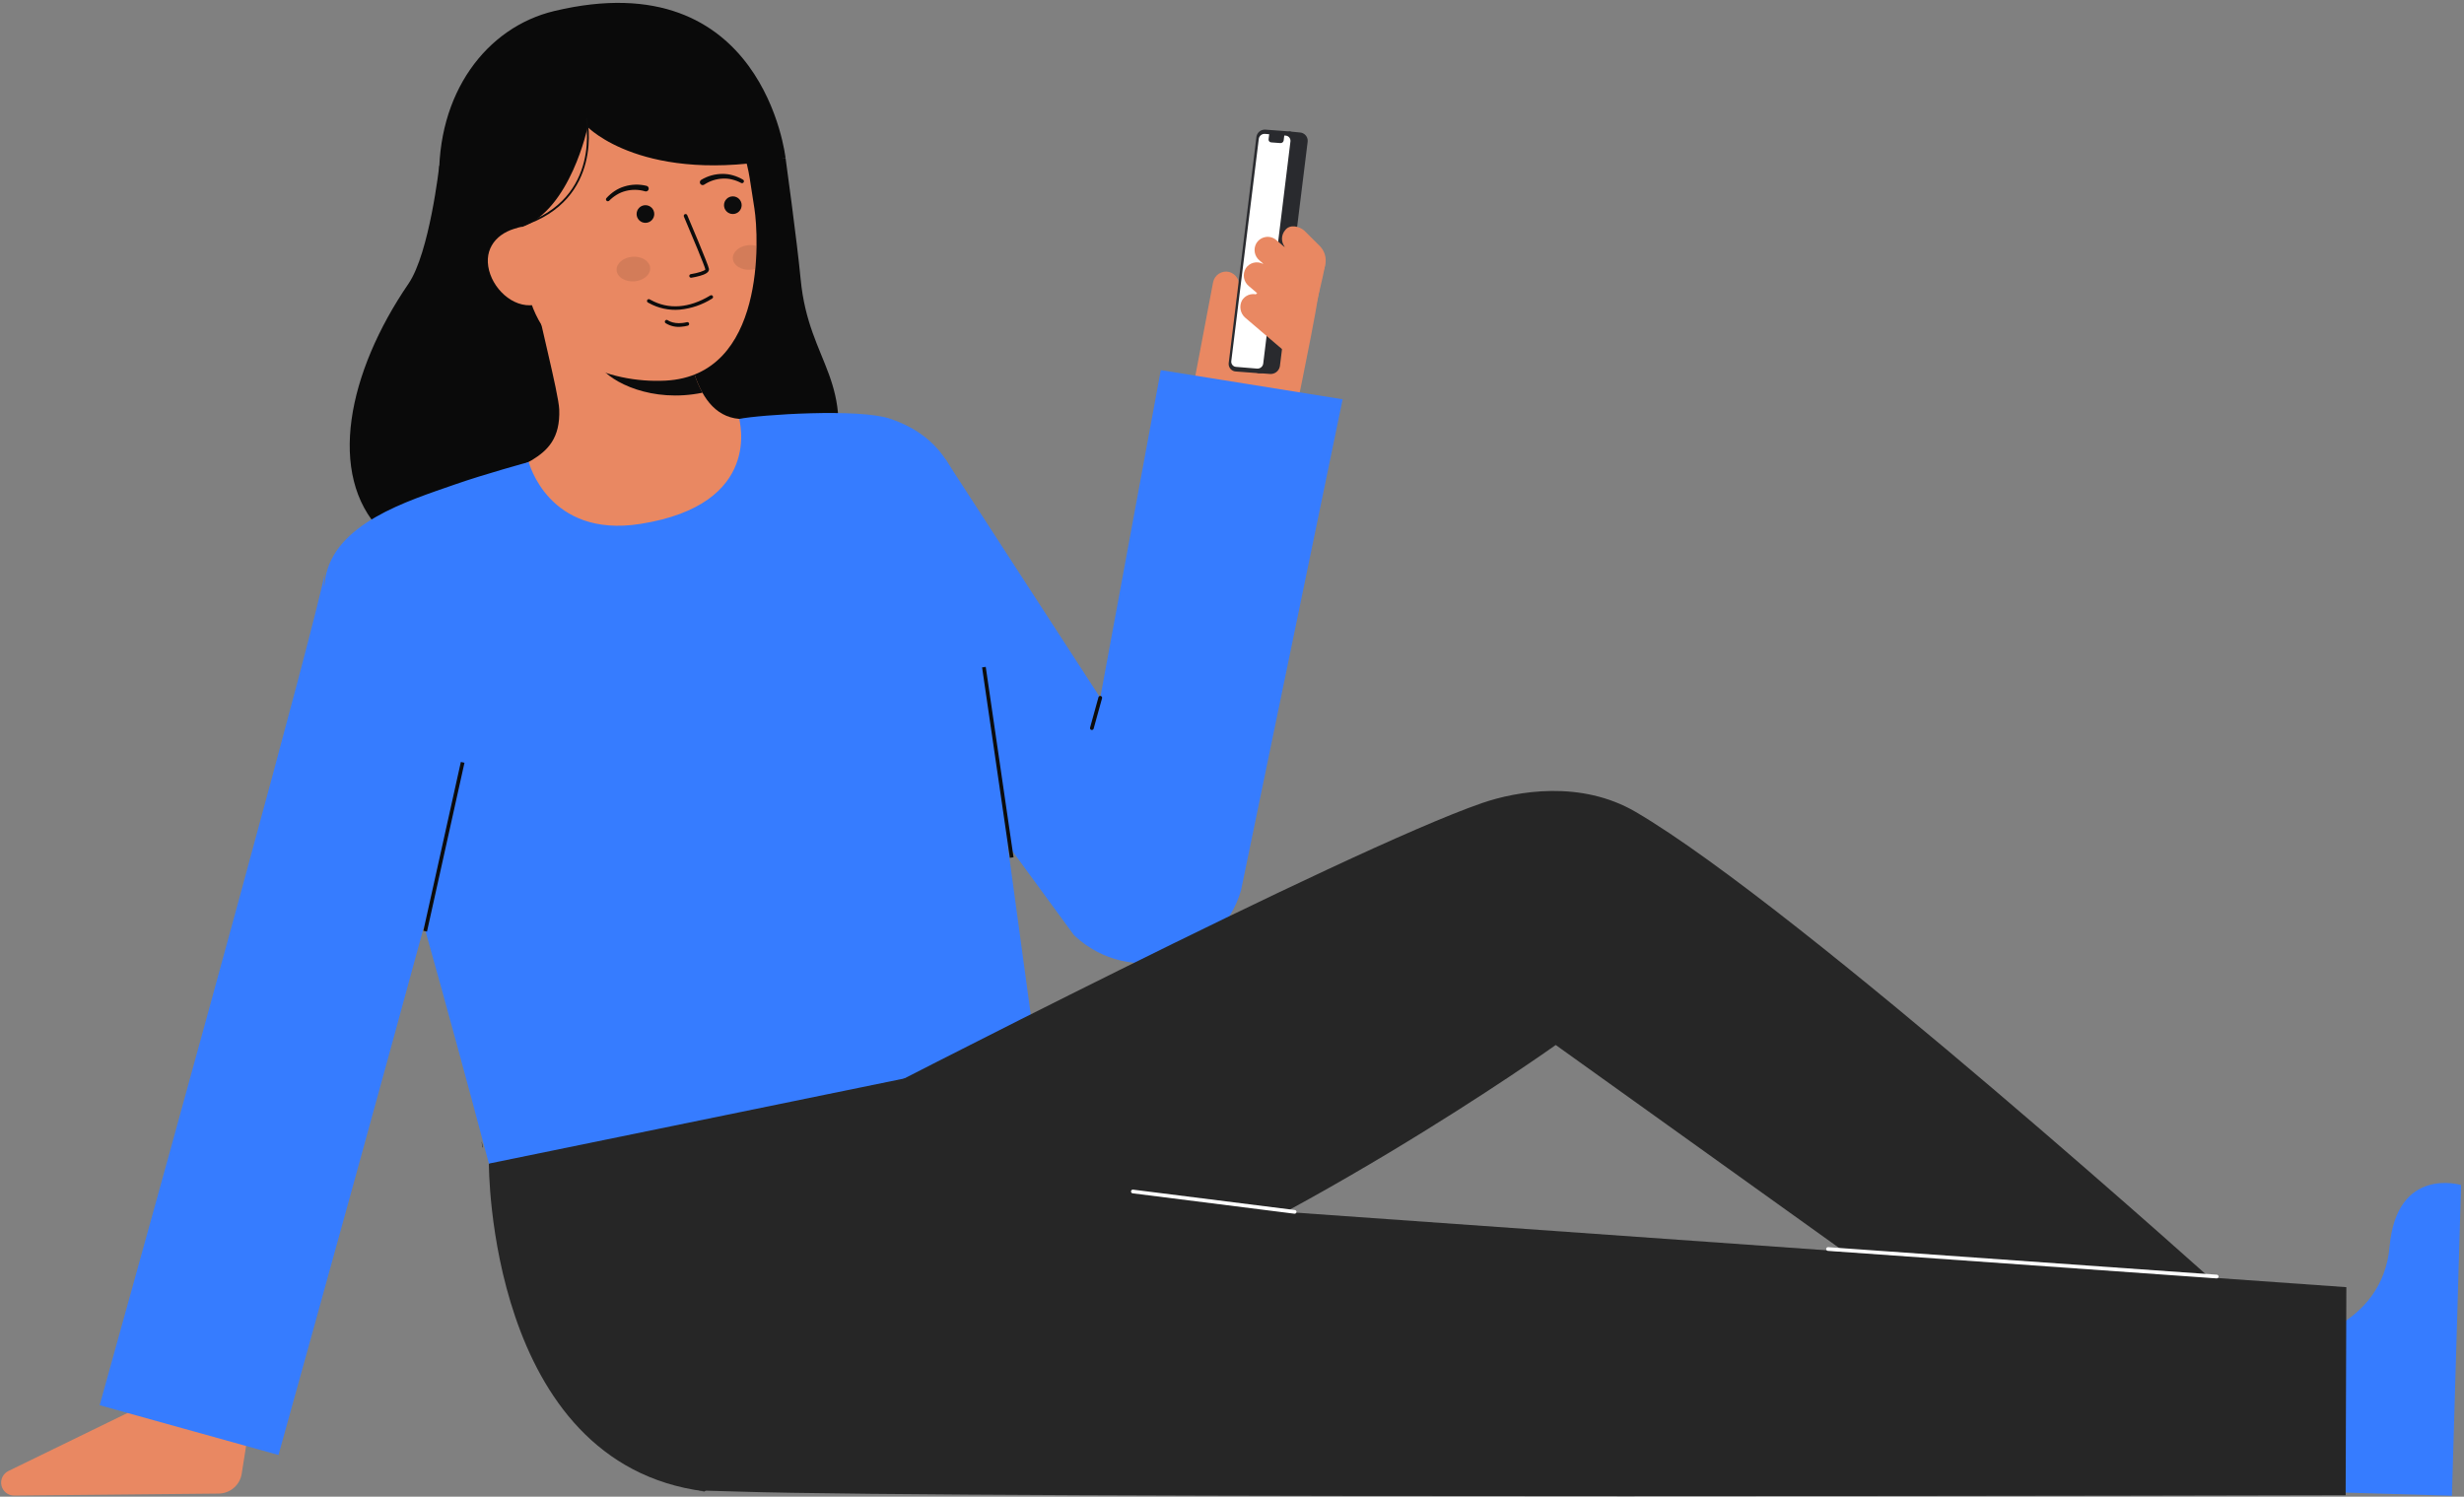 <svg width="777" height="472" viewBox="0 0 777 472" fill="none" xmlns="http://www.w3.org/2000/svg">
<rect x="0" y="0" width="777" height="472" fill="#808080" stroke="none"/>
<path d="M78.753 448.714L76.222 464.754C75.948 466.491 75.067 468.075 73.736 469.224C72.404 470.373 70.709 471.013 68.95 471.03L4.479 471.656C3.553 471.665 2.651 471.359 1.921 470.787C1.192 470.216 0.679 469.413 0.466 468.512C0.254 467.61 0.354 466.663 0.752 465.826C1.149 464.989 1.819 464.312 2.652 463.906L41.358 445.049L78.753 448.714Z" fill="#E98862"></path>
<path d="M154.168 366.961C154.168 366.961 153.732 461.574 222.2 470.328L286.66 411.333L326.624 331.622L177.039 348.122L154.168 366.961Z" fill="#262626"></path>
<path d="M152.325 361.808L152.125 361.861C152.125 361.861 151.454 357.851 152.325 361.808Z" fill="#333333"></path>
<path d="M416.284 87.119C416.277 87.078 416.238 87.051 416.218 87.019L417.041 85.819C417.611 85.017 417.886 84.043 417.821 83.061C417.755 82.079 417.352 81.15 416.68 80.431C416.249 79.989 415.726 79.648 415.147 79.433C414.569 79.217 413.95 79.133 413.335 79.186C412.72 79.239 412.125 79.427 411.592 79.738C411.058 80.049 410.601 80.474 410.252 80.983L408.352 83.756C408.339 83.744 408.339 83.723 408.324 83.713C408.309 83.703 408.279 83.707 408.259 83.697C408.607 82.82 408.647 81.85 408.372 80.947C408.097 80.044 407.523 79.261 406.745 78.727C404.825 77.218 402.172 78.633 400.945 80.427L389.627 96.354L390.676 90.826C390.902 89.753 390.712 88.635 390.145 87.697C389.578 86.759 388.676 86.071 387.622 85.772C387.072 85.637 386.501 85.615 385.942 85.708C385.384 85.8 384.85 86.006 384.374 86.312C383.898 86.618 383.489 87.018 383.172 87.487C382.855 87.956 382.637 88.485 382.532 89.041L376.806 119.225C376.134 122.766 376.869 126.429 378.855 129.437C380.841 132.445 383.921 134.559 387.442 135.332V135.332C391.525 136.228 395.782 135.884 399.668 134.344C403.555 132.804 406.892 130.139 409.254 126.69C409.254 126.69 417.8 85.724 416.284 87.119Z" fill="#E98862"></path>
<path d="M406.425 41.44L409.866 41.775C410.22 41.791 410.567 41.879 410.887 42.033C411.206 42.187 411.491 42.404 411.725 42.671C411.958 42.938 412.135 43.25 412.246 43.587C412.356 43.924 412.397 44.28 412.366 44.633L403.601 115.507C403.471 116.242 403.067 116.901 402.47 117.35C401.874 117.799 401.129 118.006 400.387 117.928L396.445 117.637L406.425 41.44Z" fill="#292A2E"></path>
<path d="M397.078 117.712L389.778 117.16C389.452 117.153 389.13 117.079 388.834 116.944C388.537 116.808 388.271 116.612 388.053 116.37C387.835 116.127 387.669 115.842 387.565 115.533C387.461 115.224 387.422 114.896 387.45 114.571L396.211 43.081C396.329 42.414 396.695 41.817 397.236 41.41C397.777 41.003 398.452 40.816 399.126 40.888L406.426 41.44C406.752 41.447 407.073 41.521 407.37 41.657C407.667 41.793 407.932 41.988 408.151 42.231C408.369 42.474 408.535 42.759 408.639 43.068C408.743 43.377 408.782 43.705 408.755 44.03L399.994 115.519C399.876 116.186 399.51 116.784 398.968 117.191C398.427 117.598 397.751 117.784 397.078 117.712Z" fill="#292A2E"></path>
<path d="M396.333 116.239L389.867 115.708C389.643 115.703 389.422 115.653 389.218 115.559C389.014 115.466 388.832 115.332 388.682 115.165C388.532 114.999 388.418 114.803 388.346 114.591C388.275 114.378 388.248 114.153 388.267 113.93L396.955 43.73C397.036 43.272 397.287 42.862 397.658 42.583C398.029 42.303 398.493 42.175 398.955 42.224L405.335 42.762C405.559 42.767 405.78 42.817 405.983 42.911C406.187 43.004 406.37 43.138 406.52 43.305C406.67 43.471 406.784 43.667 406.855 43.879C406.927 44.092 406.954 44.317 406.935 44.54L398.335 114.74C398.253 115.197 398 115.606 397.629 115.884C397.257 116.162 396.794 116.289 396.333 116.239V116.239Z" fill="white"></path>
<path d="M403.719 45.119L400.889 44.906C400.769 44.903 400.65 44.876 400.541 44.826C400.431 44.776 400.334 44.704 400.253 44.614C400.173 44.525 400.111 44.42 400.073 44.306C400.035 44.192 400.02 44.071 400.03 43.951L400.297 41.774L405.06 42.134L404.793 44.311C404.75 44.557 404.615 44.777 404.416 44.927C404.216 45.077 403.967 45.146 403.719 45.119V45.119Z" fill="#292A2E"></path>
<path d="M391.663 94.72C392.114 93.987 392.782 93.412 393.574 93.075C394.366 92.738 395.243 92.655 396.084 92.837C396.081 92.785 396.091 92.733 396.113 92.686C396.134 92.639 396.167 92.598 396.208 92.566C396.249 92.534 396.297 92.513 396.349 92.504C396.4 92.495 396.452 92.498 396.502 92.514L393.802 90.214C392.993 89.554 392.45 88.623 392.274 87.594C392.098 86.564 392.3 85.506 392.844 84.614C393.409 83.752 394.275 83.13 395.272 82.869C396.27 82.609 397.329 82.727 398.244 83.202C398.244 83.16 398.271 83.124 398.281 83.083L397.173 82.138C396.412 81.512 395.891 80.643 395.698 79.677C395.505 78.711 395.652 77.708 396.114 76.838C396.414 76.299 396.83 75.833 397.333 75.474C397.835 75.115 398.41 74.873 399.017 74.763C399.625 74.653 400.249 74.68 400.845 74.841C401.44 75.002 401.993 75.293 402.463 75.693L405.02 77.874C405.029 77.859 405.02 77.839 405.035 77.825C405.05 77.811 405.077 77.808 405.094 77.793C404.528 77.037 404.236 76.112 404.266 75.168C404.295 74.224 404.645 73.319 405.257 72.6C406.717 70.642 409.647 71.315 411.3 72.725L416.163 77.571C416.913 78.32 417.467 79.242 417.774 80.256C418.082 81.27 418.135 82.344 417.927 83.383C416.137 92.374 410.901 115.749 405.627 111.248L392.637 100.168C391.885 99.502 391.38 98.602 391.203 97.613C391.026 96.625 391.188 95.605 391.663 94.72V94.72Z" fill="#E98862"></path>
<path d="M366.051 116.724L346.951 220.051L298.141 144.825L260.851 188.633L338.623 294.863L339.283 295.479C343.287 299.121 348.153 301.683 353.421 302.924C358.689 304.166 364.186 304.046 369.395 302.575C374.604 301.104 379.353 298.332 383.194 294.519C387.035 290.705 389.842 285.977 391.351 280.779L423.387 125.92L366.051 116.724Z" fill="#367CFF"></path>
<path d="M344.308 230.214C344.255 230.214 344.202 230.207 344.151 230.193C344.001 230.151 343.875 230.052 343.798 229.917C343.722 229.782 343.702 229.623 343.743 229.473L346.392 219.895C346.412 219.821 346.447 219.752 346.494 219.691C346.542 219.63 346.6 219.58 346.667 219.542C346.734 219.504 346.808 219.479 346.884 219.47C346.96 219.46 347.037 219.466 347.111 219.487C347.186 219.507 347.255 219.542 347.315 219.589C347.376 219.636 347.427 219.695 347.465 219.762C347.503 219.828 347.527 219.902 347.536 219.978C347.546 220.055 347.54 220.132 347.52 220.206L344.872 229.784C344.838 229.908 344.764 230.017 344.663 230.094C344.561 230.172 344.436 230.214 344.308 230.214V230.214Z" fill="#0C0C0C"></path>
<path d="M138.526 52.255C138.526 52.255 135.454 79.755 128.801 89.487C109.646 117.499 103.02 149.679 120.154 167.412C137.288 185.145 251.393 190.485 261.78 151.924C270.525 119.46 255.064 115.236 252.474 88.017C251.301 75.7 247.719 49.825 247.719 49.825" fill="#0A0A0A"></path>
<path d="M241.584 132.5C241.384 132.514 246.53 168.521 204.575 173.887C175.531 177.606 159.113 149.347 158.457 149.487C161.407 148.199 166.269 145.987 167.625 145.17C172.759 142.07 176.691 138.17 176.35 129.121C176.15 123.908 169.45 98.407 168.84 93.221L214.757 94.021C216.352 104.921 217.175 130.775 233.132 132.111C235.786 132.323 238.621 132.442 241.584 132.5Z" fill="#E98862"></path>
<path opacity="1" d="M221.513 123.85C220.371 121.775 219.459 119.58 218.795 117.306C217.231 112.127 216.238 106.792 215.834 101.397C206.663 102.021 197.5 100.061 189.388 95.738C189.188 98.916 187.402 112.992 189.229 115.599C192.685 120.528 205.528 127.126 221.513 123.85Z" fill="#0C0C0C"></path>
<path d="M209.864 120.041C192.134 120.96 169.609 112.876 165.928 89.156L162.608 67.756C158.928 44.035 168.408 22.873 190.738 19.408C213.072 15.943 232.75 32.582 236.43 56.308L237.9 65.784C239.312 74.877 241.5 118.4 209.864 120.041Z" fill="#E98862"></path>
<path opacity="1" d="M217.968 87.589H218.012C218.917 87.442 219.813 87.245 220.696 86.999C222.015 86.622 223.748 85.985 223.564 84.799C223.355 83.447 217.39 69.438 216.71 67.845C216.651 67.706 216.538 67.596 216.398 67.54C216.258 67.483 216.101 67.485 215.961 67.544C215.822 67.604 215.713 67.716 215.656 67.856C215.6 67.997 215.602 68.154 215.661 68.293C218.205 74.259 222.296 84.063 222.436 84.973C222.275 85.388 220.082 86.112 217.836 86.461C217.691 86.485 217.562 86.564 217.474 86.681C217.386 86.798 217.346 86.944 217.363 87.09C217.38 87.235 217.452 87.369 217.564 87.463C217.677 87.556 217.821 87.603 217.967 87.594L217.968 87.589Z" fill="#0C0C0C"></path>
<path opacity="1" d="M214.344 97.657C217.98 97.308 221.483 96.109 224.57 94.157C224.636 94.119 224.694 94.069 224.74 94.008C224.786 93.948 224.82 93.879 224.839 93.805C224.858 93.732 224.863 93.655 224.852 93.58C224.841 93.504 224.815 93.432 224.775 93.367C224.736 93.302 224.684 93.245 224.622 93.201C224.561 93.156 224.491 93.124 224.417 93.107C224.342 93.09 224.266 93.087 224.191 93.1C224.116 93.113 224.044 93.141 223.98 93.182C217.305 97.222 210.789 97.696 205.139 94.551C205.025 94.484 204.907 94.423 204.786 94.369C204.647 94.319 204.493 94.325 204.359 94.386C204.224 94.447 204.118 94.558 204.063 94.695C204.008 94.832 204.009 94.986 204.065 95.123C204.121 95.26 204.228 95.369 204.363 95.429C204.408 95.449 204.482 95.491 204.584 95.548C207.555 97.207 210.953 97.942 214.344 97.657Z" fill="#0C0C0C"></path>
<path d="M144.606 74.577L164.624 71.588C179.894 65.988 185.315 40.055 185.315 40.055C185.315 40.055 203.027 58.501 247.715 49.825C247.715 49.825 240.871 -12.328 174.747 3.487C153.425 8.587 137.555 29.377 138.501 57.897C139.168 77.883 144.606 74.577 144.606 74.577Z" fill="#0A0A0A"></path>
<path d="M168.437 96.167C161.649 97.22 155.021 90.812 153.968 84.025C152.915 77.238 157.836 72.641 164.624 71.588L168.824 75.588L174.269 95.257L168.437 96.167Z" fill="#E98862"></path>
<path d="M221.148 56.7C223.158 55.495 225.455 54.852 227.798 54.84C228.952 54.827 230.101 54.987 231.207 55.315C232.303 55.635 233.354 56.092 234.335 56.676C234.455 56.759 234.541 56.884 234.577 57.026C234.612 57.168 234.593 57.319 234.525 57.448C234.457 57.578 234.344 57.678 234.207 57.731C234.07 57.783 233.919 57.783 233.782 57.731L233.74 57.71C232.831 57.225 231.865 56.855 230.865 56.61C229.876 56.364 228.855 56.268 227.837 56.327C225.819 56.429 223.864 57.063 222.17 58.165L222.115 58.202C222.018 58.273 221.907 58.324 221.79 58.351C221.673 58.379 221.551 58.382 221.432 58.362C221.314 58.341 221.2 58.296 221.099 58.231C220.998 58.165 220.911 58.08 220.844 57.98C220.777 57.88 220.73 57.768 220.707 57.65C220.685 57.532 220.686 57.41 220.711 57.292C220.736 57.174 220.785 57.063 220.855 56.964C220.924 56.866 221.013 56.782 221.115 56.719L221.148 56.7Z" fill="#0C0C0C"></path>
<path d="M203.265 60.291C201.319 59.746 199.264 59.725 197.308 60.23C196.319 60.478 195.373 60.874 194.503 61.405C193.621 61.937 192.809 62.577 192.086 63.311L192.054 63.342C191.939 63.433 191.794 63.478 191.648 63.47C191.501 63.462 191.363 63.4 191.259 63.296C191.155 63.192 191.092 63.054 191.083 62.908C191.074 62.761 191.119 62.617 191.21 62.501C191.973 61.652 192.839 60.901 193.789 60.268C194.747 59.626 195.795 59.131 196.9 58.8C199.139 58.112 201.522 58.039 203.8 58.588C203.925 58.606 204.045 58.649 204.152 58.716C204.258 58.783 204.35 58.871 204.421 58.976C204.491 59.081 204.539 59.199 204.561 59.323C204.583 59.447 204.578 59.575 204.548 59.697C204.517 59.819 204.461 59.934 204.384 60.033C204.306 60.133 204.209 60.215 204.097 60.274C203.986 60.333 203.863 60.368 203.737 60.377C203.612 60.386 203.485 60.368 203.367 60.325L203.33 60.315L203.265 60.291Z" fill="#0C0C0C"></path>
<path opacity="1" d="M214.936 103.035C215.595 102.982 216.248 102.874 216.888 102.71C216.961 102.692 217.029 102.659 217.089 102.615C217.149 102.57 217.2 102.514 217.238 102.449C217.277 102.385 217.302 102.314 217.313 102.24C217.324 102.166 217.32 102.09 217.301 102.018C217.283 101.945 217.251 101.877 217.206 101.817C217.161 101.756 217.105 101.706 217.041 101.667C216.977 101.629 216.905 101.604 216.831 101.593C216.757 101.582 216.682 101.586 216.609 101.604C212.757 102.575 210.636 101.049 210.547 100.983C210.426 100.899 210.276 100.865 210.131 100.888C209.985 100.912 209.854 100.991 209.765 101.109C209.676 101.227 209.636 101.375 209.654 101.521C209.672 101.668 209.746 101.802 209.861 101.895C211.37 102.849 213.163 103.252 214.936 103.035V103.035Z" fill="#0C0C0C"></path>
<path d="M164.675 71.338L164.496 70.78C190.017 62.562 184.661 37.623 184.604 37.373L185.174 37.243C185.233 37.5 190.7 62.958 164.675 71.338Z" fill="#0C0C0C"></path>
<path opacity="0.1" d="M200.021 88.733C202.942 88.517 205.18 86.604 205.021 84.462C204.863 82.319 202.366 80.758 199.445 80.975C196.524 81.191 194.286 83.104 194.445 85.246C194.603 87.389 197.1 88.95 200.021 88.733Z" fill="#0C0C0C"></path>
<path opacity="0.1" d="M231.1 81.586C231.265 83.726 233.761 85.286 236.682 85.072C237.187 85.034 237.686 84.945 238.172 84.804C238.42 82.272 238.538 79.832 238.565 77.569C237.767 77.331 236.932 77.245 236.102 77.314C233.181 77.527 230.943 79.438 231.1 81.586Z" fill="#0C0C0C"></path>
<path d="M231.092 67.494C232.63 67.494 233.876 66.248 233.876 64.71C233.876 63.172 232.63 61.926 231.092 61.926C229.554 61.926 228.308 63.172 228.308 64.71C228.308 66.248 229.554 67.494 231.092 67.494Z" fill="#0C0C0C"></path>
<path d="M203.534 70.277C205.072 70.277 206.318 69.031 206.318 67.493C206.318 65.955 205.072 64.709 203.534 64.709C201.996 64.709 200.75 65.955 200.75 67.493C200.75 69.031 201.996 70.277 203.534 70.277Z" fill="#0C0C0C"></path>
<path d="M308.967 200.285C310.799 215.842 324.016 312.532 326.624 331.622L154.168 366.961C149.713 350.175 130.118 276.796 119.617 244.336C109.595 213.362 100.124 197.604 102.552 182.571C105.385 165.023 128.552 157.997 143.569 152.742C152.737 149.533 166.731 145.712 166.731 145.712C166.731 145.712 172.909 169.757 201.818 165.241C241.172 159.093 232.937 132.141 233.131 132.105C239.445 130.811 270.944 128.671 280.84 132.093C307.806 141.406 305.089 167.317 308.967 200.285Z" fill="#367CFF"></path>
<path d="M310.847 210.311L309.689 210.48L318.451 270.525L319.609 270.357L310.847 210.311Z" fill="#0C0C0C"></path>
<path d="M87.82 458.856L31.429 443.156C57.518 349.41 99.871 195.228 102.457 180.583C102.242 181.969 102.149 183.371 102.179 184.773L160.708 183.945C160.79 189.711 160.839 193.191 123.808 328.47C106.026 393.424 88 458.208 87.82 458.856Z" fill="#367CFF"></path>
<path d="M145.325 240.296L133.504 293.541L134.647 293.795L146.468 240.549L145.325 240.296Z" fill="#0C0C0C"></path>
<path d="M270.966 347.4C270.966 347.4 424.738 267.958 467.332 253.265C478.366 249.459 498.526 245.954 515.808 256.059C567.36 286.2 703.5 408.936 703.5 408.936L670.429 458.353L490.585 329.559C490.585 329.559 404.414 391.034 326.624 418.073L248.1 408.8L270.966 347.4Z" fill="#262626"></path>
<path d="M723.712 423.231C723.712 423.231 751.254 418.755 753.536 393.158C755.818 367.561 776.082 373.723 776.082 373.723L773.194 471.713L724.237 470.27L723.712 423.231Z" fill="#367CFF"></path>
<path d="M222.2 470.328C222.2 470.328 213.977 469.778 232.65 470.393C302.303 472.688 739.678 471.541 739.678 471.541L739.899 405.931L222.347 369.209L222.2 470.328Z" fill="#262626"></path>
<path d="M408.246 382.765C408.221 382.766 408.197 382.766 408.172 382.765L357.16 376.335C357.084 376.325 357.01 376.301 356.943 376.263C356.876 376.225 356.817 376.174 356.77 376.113C356.723 376.053 356.688 375.983 356.668 375.909C356.648 375.835 356.642 375.757 356.652 375.681C356.66 375.604 356.684 375.53 356.722 375.462C356.759 375.395 356.81 375.336 356.871 375.288C356.932 375.241 357.002 375.206 357.077 375.187C357.151 375.167 357.229 375.162 357.306 375.173L408.319 381.603C408.467 381.62 408.604 381.694 408.7 381.809C408.796 381.924 408.844 382.071 408.835 382.221C408.825 382.37 408.759 382.51 408.649 382.612C408.54 382.714 408.395 382.77 408.246 382.769V382.765Z" fill="white"></path>
<path d="M699.023 403.167C699.009 403.168 698.995 403.168 698.981 403.167L576.411 394.483C576.256 394.472 576.112 394.4 576.01 394.283C575.908 394.166 575.857 394.013 575.868 393.858C575.879 393.703 575.951 393.559 576.068 393.457C576.185 393.355 576.338 393.304 576.493 393.315L699.064 402C699.214 402.012 699.354 402.082 699.454 402.195C699.554 402.307 699.607 402.454 699.602 402.605C699.596 402.755 699.533 402.898 699.426 403.003C699.318 403.109 699.174 403.168 699.023 403.17V403.167Z" fill="white"></path>
</svg>